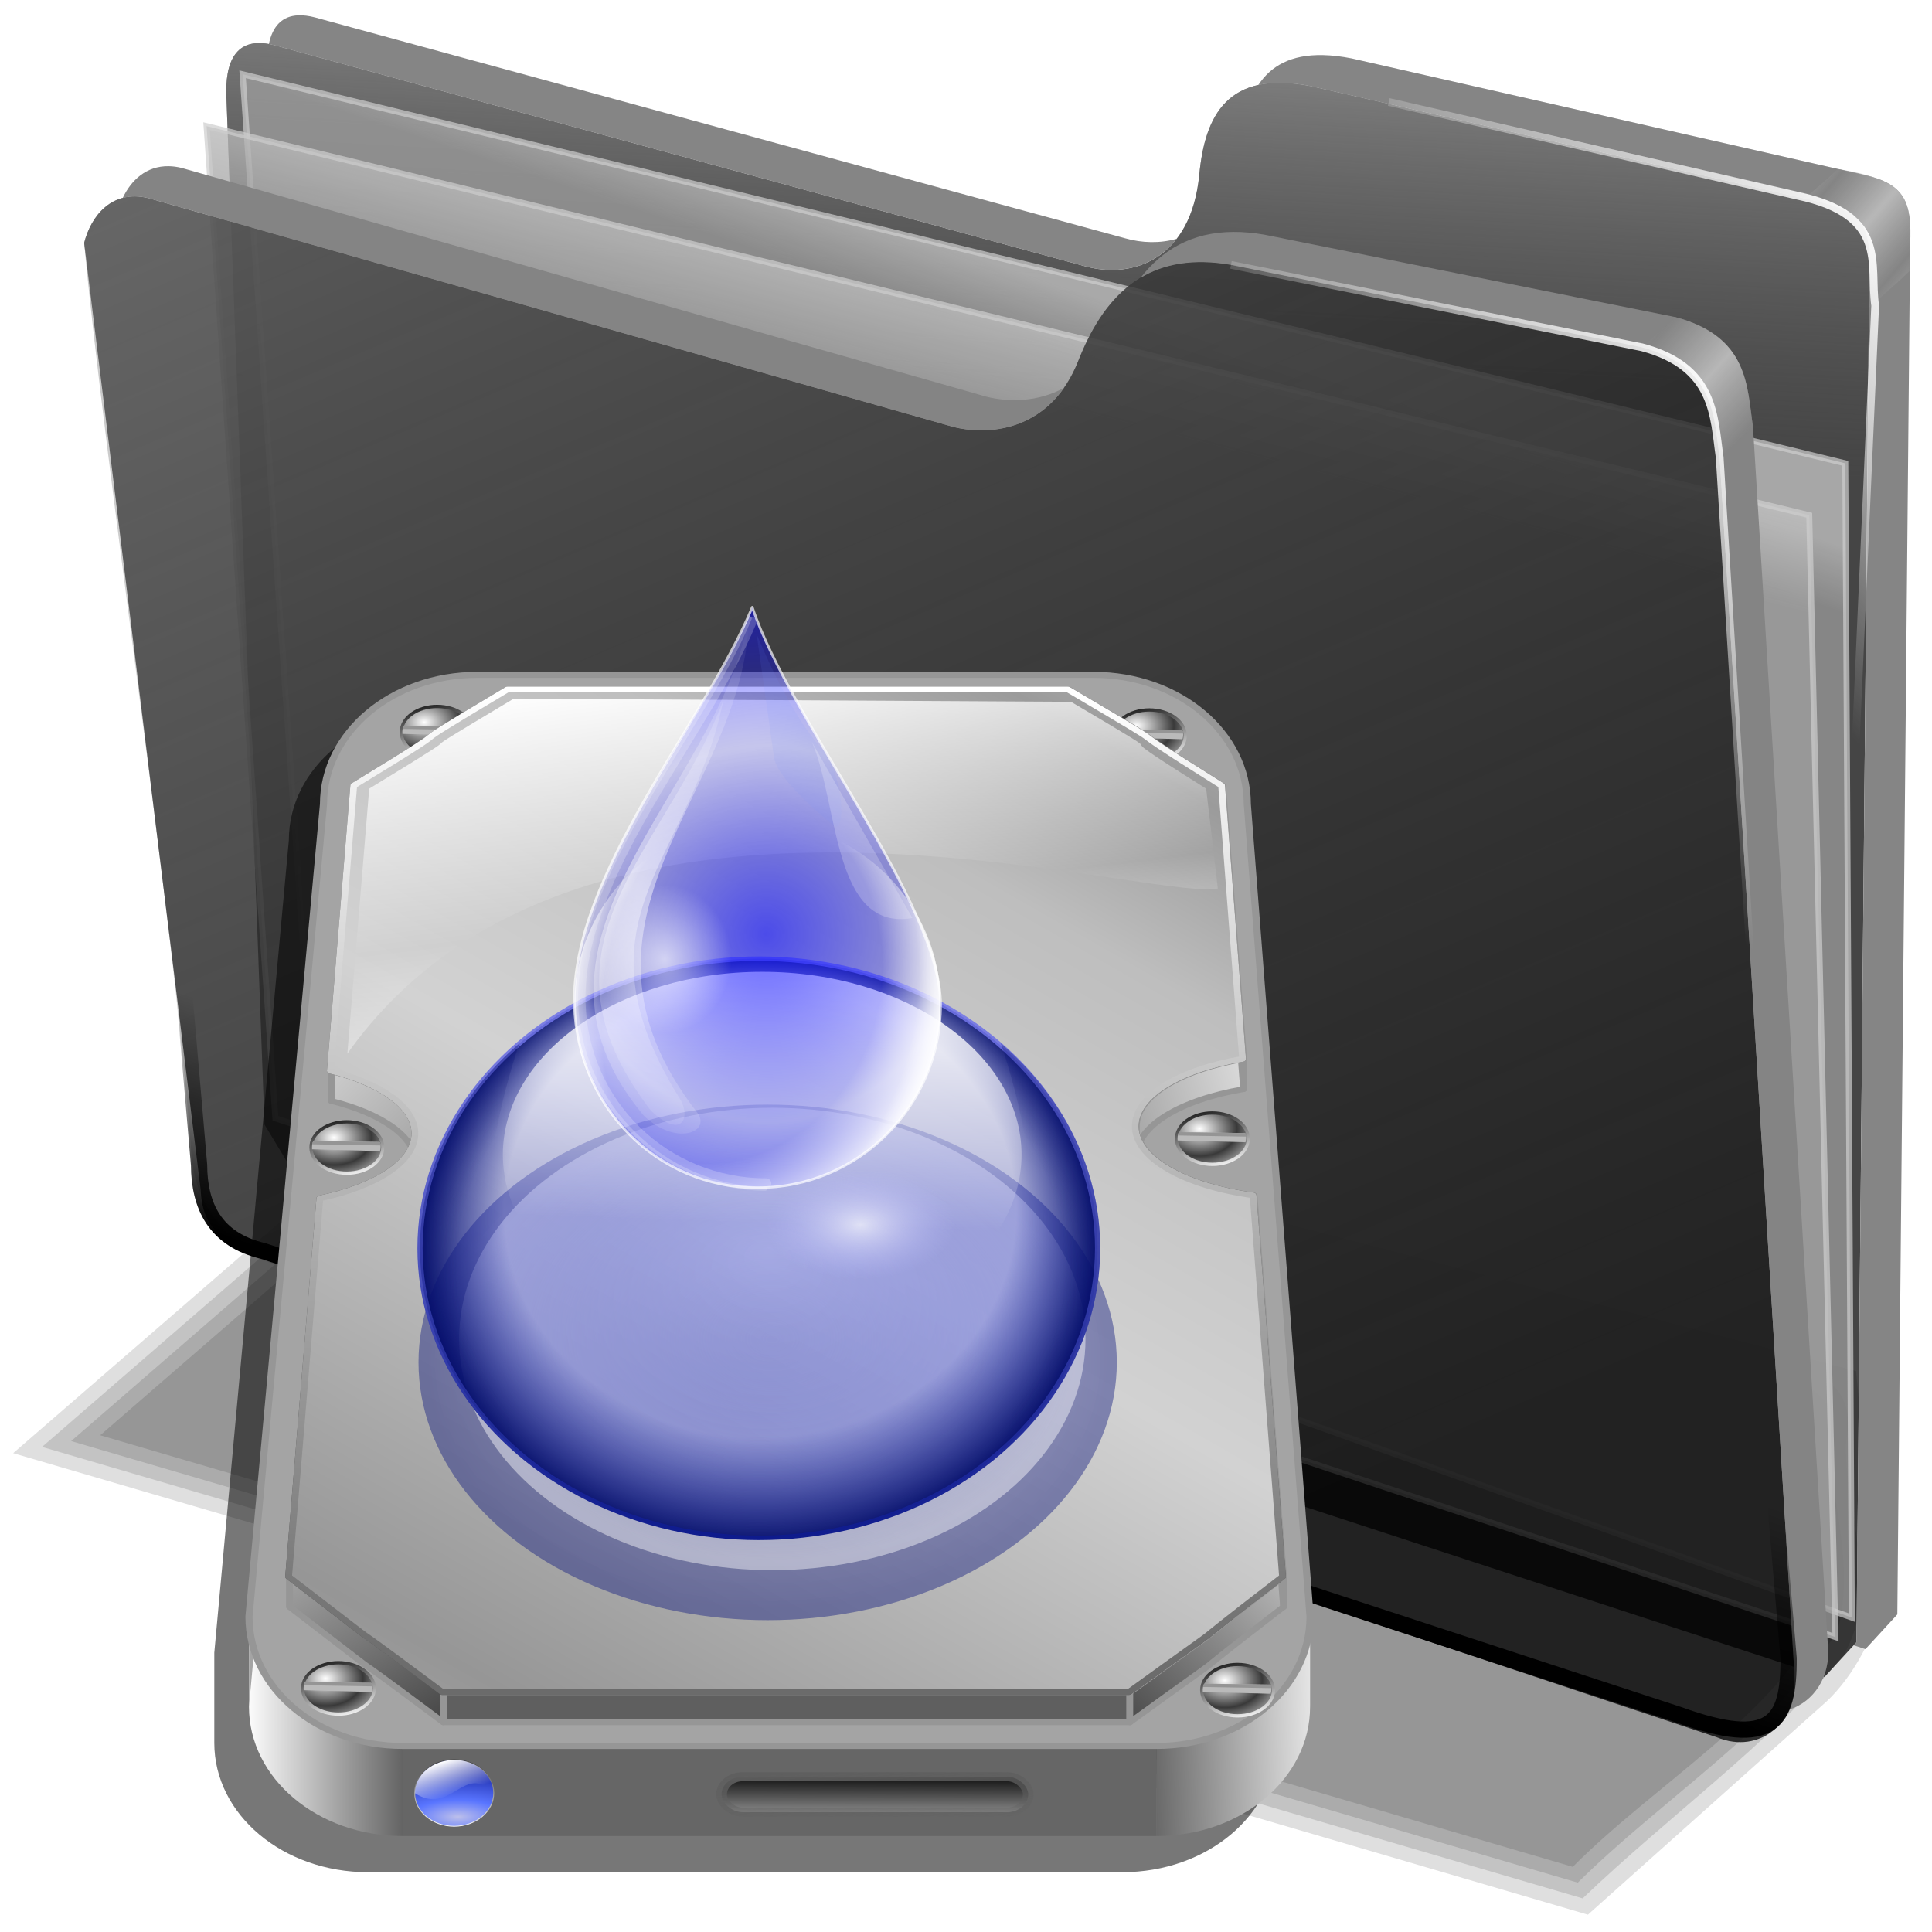 <?xml version="1.0" encoding="UTF-8" standalone="no"?>
<!-- Created with Inkscape (http://www.inkscape.org/) -->

<svg
   xmlns:dc="http://purl.org/dc/elements/1.1/"
   xmlns:cc="http://creativecommons.org/ns#"
   xmlns:rdf="http://www.w3.org/1999/02/22-rdf-syntax-ns#"
   xmlns:svg="http://www.w3.org/2000/svg"
   xmlns="http://www.w3.org/2000/svg"
   xmlns:xlink="http://www.w3.org/1999/xlink"
   xmlns:sodipodi="http://sodipodi.sourceforge.net/DTD/sodipodi-0.dtd"
   xmlns:inkscape="http://www.inkscape.org/namespaces/inkscape"
   id="svg2"
   inkscape:version="0.92.5 (2060ec1f9f, 2020-04-08)"
   width="256"
   height="256"
   viewBox="0 0 256 256"
   sodipodi:docname="backup.svg"
   version="1.1">
  <defs
     id="defs6">
    <linearGradient
       inkscape:collect="always"
       id="linearGradient858">
      <stop
         style="stop-color:#ffffff;stop-opacity:1;"
         offset="0"
         id="stop854" />
      <stop
         style="stop-color:#ffffff;stop-opacity:0;"
         offset="1"
         id="stop856" />
    </linearGradient>
    <linearGradient
       inkscape:collect="always"
       id="linearGradient855">
      <stop
         style="stop-color:#000000;stop-opacity:1"
         offset="0"
         id="stop851" />
      <stop
         style="stop-color:#000000;stop-opacity:0"
         offset="1"
         id="stop853" />
    </linearGradient>
    <linearGradient
       inkscape:collect="always"
       id="linearGradient4223">
      <stop
         id="stop4225"
         stop-color="#bebebe"
         stop-opacity="0.803" />
      <stop
         offset="1"
         id="stop4227"
         stop-color="#9f9f9f"
         stop-opacity="0.732" />
    </linearGradient>
    <linearGradient
       inkscape:collect="always"
       id="linearGradient4211">
      <stop
         id="stop4213"
         stop-color="#9f9f9f"
         stop-opacity="0.634" />
      <stop
         offset="1"
         id="stop4215"
         stop-color="#696969"
         stop-opacity="0" />
    </linearGradient>
    <linearGradient
       inkscape:collect="always"
       id="linearGradient4171">
      <stop
         id="stop4173"
         stop-color="#848484"
         stop-opacity="0.623" />
      <stop
         offset="1"
         id="stop4175"
         stop-color="#cdcdcd"
         stop-opacity="0.698" />
    </linearGradient>
    <linearGradient
       inkscape:collect="always"
       id="linearGradient4142">
      <stop
         id="stop4144"
         stop-color="#909090"
         stop-opacity="0.519" />
      <stop
         offset="1"
         id="stop4146"
         stop-color="#696969"
         stop-opacity="0" />
    </linearGradient>
    <linearGradient
       inkscape:collect="always"
       xlink:href="#linearGradient4142"
       id="linearGradient4148"
       x1="165.74"
       y1="63.25"
       x2="278.75"
       y2="324.36"
       gradientUnits="userSpaceOnUse"
       gradientTransform="matrix(0.795,0,0,0.786,-81.201,-40.687)" />
    <linearGradient
       inkscape:collect="always"
       xlink:href="#linearGradient4171"
       id="linearGradient4177"
       x1="379.78"
       y1="106.85"
       x2="387.93"
       y2="114.16"
       gradientUnits="userSpaceOnUse"
       spreadMethod="reflect"
       gradientTransform="matrix(0.795,0,0,0.786,-81.201,-40.687)" />
    <linearGradient
       inkscape:collect="always"
       xlink:href="#linearGradient4171"
       id="linearGradient4207"
       gradientUnits="userSpaceOnUse"
       spreadMethod="reflect"
       x1="381.27"
       y1="108.46"
       x2="387.93"
       y2="114.16"
       gradientTransform="matrix(0.795,0,0,0.786,-59.895,-61.43)" />
    <linearGradient
       inkscape:collect="always"
       xlink:href="#linearGradient4211"
       id="linearGradient4217"
       x1="284.7"
       y1="61.711"
       x2="281.1"
       y2="125.1"
       gradientUnits="userSpaceOnUse"
       gradientTransform="matrix(0.795,0,0,0.786,-81.201,-40.687)" />
    <linearGradient
       inkscape:collect="always"
       xlink:href="#linearGradient4223"
       id="linearGradient4229"
       x1="259.02"
       y1="93.26"
       x2="255.7"
       y2="103.09"
       gradientUnits="userSpaceOnUse"
       gradientTransform="matrix(0.795,0,0,0.786,-81.201,-40.687)" />
    <linearGradient
       inkscape:collect="always"
       xlink:href="#linearGradient4223"
       id="linearGradient4237"
       x1="262.84"
       y1="102.54"
       x2="258.99"
       y2="117.29"
       gradientUnits="userSpaceOnUse"
       gradientTransform="matrix(0.795,0,0,0.786,-81.201,-40.687)" />
    <filter
       inkscape:collect="always"
       style="color-interpolation-filters:sRGB"
       id="filter890"
       x="-0.009"
       width="1.019"
       y="-0.017"
       height="1.033">
      <feGaussianBlur
         inkscape:collect="always"
         stdDeviation="0.912"
         id="feGaussianBlur892" />
    </filter>
    <linearGradient
       inkscape:collect="always"
       xlink:href="#linearGradient855"
       id="linearGradient857"
       x1="111.982"
       y1="193.78"
       x2="120.799"
       y2="166.74"
       gradientUnits="userSpaceOnUse"
       gradientTransform="matrix(1.031,0,0,1.02,2.134,-5.431)" />
    <linearGradient
       inkscape:collect="always"
       xlink:href="#linearGradient858"
       id="linearGradient860"
       x1="221.879"
       y1="54.649"
       x2="185.756"
       y2="86.098"
       gradientUnits="userSpaceOnUse"
       gradientTransform="matrix(1.031,0,0,1.02,2.134,-5.431)" />
    <linearGradient
       inkscape:collect="always"
       xlink:href="#linearGradient858"
       id="linearGradient864"
       gradientUnits="userSpaceOnUse"
       x1="221.879"
       y1="54.649"
       x2="185.756"
       y2="86.098"
       gradientTransform="matrix(1.031,0,0,1.02,22.742,-25.519)" />
    <linearGradient
       id="linearGradient1096"
       inkscape:collect="always">
      <stop
         style="stop-color:#ffffff;stop-opacity:0.371"
         stop-opacity="0.477"
         stop-color="#ffffff"
         id="stop1092" />
      <stop
         stop-opacity="0"
         stop-color="#ffffff"
         id="stop1094"
         offset="1" />
    </linearGradient>
    <linearGradient
       id="linearGradient1088"
       inkscape:collect="always">
      <stop
         id="stop1084"
         offset="0"
         style="stop-color:#0000ff;stop-opacity:0.618" />
      <stop
         id="stop1086"
         offset="1"
         style="stop-color:#0000ff;stop-opacity:0.151" />
    </linearGradient>
    <linearGradient
       id="linearGradient3975">
      <stop
         stop-opacity="1"
         stop-color="#969696"
         id="stop3977" />
      <stop
         stop-opacity="1"
         stop-color="#d2d2d2"
         offset="0.497"
         id="stop3979" />
      <stop
         stop-opacity="1"
         stop-color="#bebebe"
         id="stop3981"
         offset="0.839" />
      <stop
         stop-opacity="1"
         stop-color="#9b9b9b"
         id="stop3983"
         offset="1" />
    </linearGradient>
    <linearGradient
       id="linearGradient6264"
       inkscape:collect="always">
      <stop
         stop-opacity="1"
         stop-color="#959595"
         id="stop6266" />
      <stop
         stop-opacity="1"
         stop-color="#000000"
         id="stop6268"
         offset="1" />
    </linearGradient>
    <linearGradient
       id="linearGradient6256"
       inkscape:collect="always">
      <stop
         stop-opacity="1"
         stop-color="#5f5f5f"
         id="stop6258" />
      <stop
         stop-opacity="0"
         stop-color="#5f5f5f"
         id="stop6260"
         offset="1" />
    </linearGradient>
    <linearGradient
       id="linearGradient3604">
      <stop
         stop-opacity="1"
         stop-color="#ffffff"
         id="stop3606" />
      <stop
         stop-opacity="1"
         stop-color="#393939"
         id="stop3608"
         offset="1" />
    </linearGradient>
    <linearGradient
       id="linearGradient3596">
      <stop
         stop-opacity="1"
         stop-color="#ffffff"
         id="stop3598" />
      <stop
         stop-opacity="1"
         stop-color="#171717"
         id="stop3600"
         offset="1" />
    </linearGradient>
    <linearGradient
       id="linearGradient3348">
      <stop
         stop-opacity="1"
         stop-color="#a4a4a4"
         id="stop3350" />
      <stop
         stop-opacity="1"
         stop-color="#d7d7d7"
         offset="1"
         id="stop3352" />
    </linearGradient>
    <linearGradient
       id="linearGradient6350">
      <stop
         stop-opacity="1"
         stop-color="#e5e5e5"
         id="stop6352" />
      <stop
         stop-opacity="1"
         stop-color="#656565"
         offset="1"
         id="stop6358" />
    </linearGradient>
    <linearGradient
       id="linearGradient2795">
      <stop
         stop-opacity="1"
         stop-color="#464646"
         id="stop2797" />
      <stop
         stop-opacity="1"
         stop-color="#b6b6b6"
         id="stop2799"
         offset="1" />
    </linearGradient>
    <linearGradient
       id="linearGradient3578-3">
      <stop
         stop-opacity="1"
         stop-color="#000000"
         id="stop3580-1" />
      <stop
         stop-opacity="1"
         stop-color="#fffcfc"
         id="stop3582-3"
         offset="1" />
    </linearGradient>
    <linearGradient
       id="linearGradient4311">
      <stop
         stop-opacity="1"
         stop-color="#bcbfeb"
         id="stop4313" />
      <stop
         stop-opacity="1"
         stop-color="#5975ff"
         id="stop4315"
         offset="0.293" />
      <stop
         stop-opacity="1"
         stop-color="#000984"
         offset="1"
         id="stop4317" />
    </linearGradient>
    <linearGradient
       id="linearGradient4319">
      <stop
         stop-opacity="1"
         stop-color="#ffffff"
         id="stop4321" />
      <stop
         stop-opacity="1"
         stop-color="#363636"
         offset="1"
         id="stop4323" />
    </linearGradient>
    <linearGradient
       id="linearGradient3819">
      <stop
         stop-opacity="1"
         stop-color="#6b6b6b"
         id="stop3821" />
      <stop
         stop-opacity="1"
         stop-color="#ffffff"
         offset="1"
         id="stop3823" />
    </linearGradient>
    <linearGradient
       y2="223.17"
       x2="175.44"
       y1="222.52"
       x1="198.58"
       gradientUnits="userSpaceOnUse"
       id="linearGradient6333"
       xlink:href="#linearGradient6350"
       inkscape:collect="always" />
    <linearGradient
       y2="217.3"
       x2="77.52"
       y1="217.3"
       x1="48.951"
       gradientUnits="userSpaceOnUse"
       id="linearGradient6335"
       xlink:href="#linearGradient4319"
       inkscape:collect="always" />
    <radialGradient
       r="12.04"
       fy="109.19"
       fx="15.11"
       cy="109.19"
       cx="15.11"
       spreadMethod="reflect"
       gradientTransform="matrix(1,0,0,0.692,0,34.984)"
       gradientUnits="userSpaceOnUse"
       id="radialGradient6337"
       xlink:href="#linearGradient3604"
       inkscape:collect="always" />
    <linearGradient
       y2="105.23"
       x2="11.764"
       y1="124.54"
       x1="16.258"
       gradientUnits="userSpaceOnUse"
       id="linearGradient6339"
       xlink:href="#linearGradient3596"
       inkscape:collect="always" />
    <linearGradient
       y2="101.51"
       x2="0.306"
       y1="101.51"
       x1="-12.972"
       spreadMethod="reflect"
       gradientUnits="userSpaceOnUse"
       id="linearGradient6345"
       xlink:href="#linearGradient3348"
       inkscape:collect="always" />
    <linearGradient
       y2="73.8"
       x2="-86.57"
       y1="90.05"
       x1="-68.806"
       spreadMethod="reflect"
       gradientUnits="userSpaceOnUse"
       id="linearGradient6349"
       xlink:href="#linearGradient3348"
       inkscape:collect="always" />
    <linearGradient
       y2="151.72"
       x2="-85.74"
       y1="183.59"
       x1="-63.39"
       spreadMethod="reflect"
       gradientUnits="userSpaceOnUse"
       id="linearGradient6355"
       xlink:href="#linearGradient2795"
       inkscape:collect="always" />
    <linearGradient
       y2="167.76"
       x2="52.598"
       y1="189.63"
       x1="27.621"
       spreadMethod="reflect"
       gradientUnits="userSpaceOnUse"
       id="linearGradient6357"
       xlink:href="#linearGradient2795"
       inkscape:collect="always" />
    <linearGradient
       y2="82.55"
       x2="43.558"
       y1="86.72"
       x1="26.611"
       spreadMethod="reflect"
       gradientUnits="userSpaceOnUse"
       id="linearGradient6363"
       xlink:href="#linearGradient3348"
       inkscape:collect="always" />
    <linearGradient
       y2="51.841"
       x2="166.38"
       y1="198.8"
       x1="66.751"
       spreadMethod="reflect"
       gradientUnits="userSpaceOnUse"
       id="linearGradient6373"
       xlink:href="#linearGradient3975"
       inkscape:collect="always" />
    <radialGradient
       r="105.01"
       fy="194.55"
       fx="131.21"
       cy="194.55"
       cx="131.21"
       gradientTransform="matrix(4.057,-0.012,0.005,1.713,-397.619,-130.883)"
       gradientUnits="userSpaceOnUse"
       id="radialGradient6393"
       xlink:href="#linearGradient4311"
       inkscape:collect="always" />
    <linearGradient
       y2="13.44"
       x2="148.71"
       y1="237.78"
       x1="142.64"
       gradientUnits="userSpaceOnUse"
       id="linearGradient6395"
       xlink:href="#linearGradient4319"
       inkscape:collect="always" />
    <linearGradient
       y2="123.03"
       x2="145.68"
       y1="22.952"
       x1="105.93"
       gradientTransform="translate(-300.128,99.876)"
       gradientUnits="userSpaceOnUse"
       id="linearGradient6397"
       xlink:href="#linearGradient858"
       inkscape:collect="always" />
    <linearGradient
       y2="224.94"
       x2="147.58"
       y1="232.33"
       x1="147.55"
       gradientUnits="userSpaceOnUse"
       id="linearGradient6399"
       xlink:href="#linearGradient6264"
       inkscape:collect="always" />
    <linearGradient
       y2="234.52"
       x2="135.22"
       y1="224.94"
       x1="134.9"
       gradientUnits="userSpaceOnUse"
       id="linearGradient6401"
       xlink:href="#linearGradient6256"
       inkscape:collect="always" />
    <linearGradient
       y2="79.68"
       x2="129.09"
       y1="39.752"
       x1="123.35"
       spreadMethod="reflect"
       gradientUnits="userSpaceOnUse"
       id="linearGradient4583"
       xlink:href="#linearGradient858"
       inkscape:collect="always" />
    <linearGradient
       gradientUnits="userSpaceOnUse"
       y2="45.39"
       x2="110.52"
       y1="209.34"
       x1="109.86"
       id="linearGradient4591"
       xlink:href="#linearGradient3819"
       inkscape:collect="always" />
    <radialGradient
       r="12.04"
       fy="109.19"
       fx="15.11"
       cy="109.19"
       cx="15.11"
       spreadMethod="reflect"
       gradientTransform="matrix(1,0,0,0.692,0,34.984)"
       gradientUnits="userSpaceOnUse"
       id="radialGradient4309"
       xlink:href="#linearGradient3604"
       inkscape:collect="always" />
    <radialGradient
       r="12.04"
       fy="109.19"
       fx="15.11"
       cy="109.19"
       cx="15.11"
       spreadMethod="reflect"
       gradientTransform="matrix(1,0,0,0.692,0,34.984)"
       gradientUnits="userSpaceOnUse"
       id="radialGradient4314"
       xlink:href="#linearGradient3604"
       inkscape:collect="always" />
    <radialGradient
       r="12.04"
       fy="109.19"
       fx="15.11"
       cy="109.19"
       cx="15.11"
       spreadMethod="reflect"
       gradientTransform="matrix(1,0,0,0.692,0,34.984)"
       gradientUnits="userSpaceOnUse"
       id="radialGradient4336"
       xlink:href="#linearGradient3604"
       inkscape:collect="always" />
    <radialGradient
       r="12.04"
       fy="109.19"
       fx="15.11"
       cy="109.19"
       cx="15.11"
       spreadMethod="reflect"
       gradientTransform="matrix(1,0,0,0.692,0,34.984)"
       gradientUnits="userSpaceOnUse"
       id="radialGradient4340"
       xlink:href="#linearGradient3604"
       inkscape:collect="always" />
    <radialGradient
       r="12.04"
       fy="109.19"
       fx="15.11"
       cy="109.19"
       cx="15.11"
       spreadMethod="reflect"
       gradientTransform="matrix(1,0,0,0.692,0,34.984)"
       gradientUnits="userSpaceOnUse"
       id="radialGradient4344"
       xlink:href="#linearGradient3604"
       inkscape:collect="always" />
    <filter
       height="1.046"
       y="-0.023"
       width="1.05"
       x="-0.025"
       id="filter4649"
       style="color-interpolation-filters:sRGB"
       inkscape:collect="always">
      <feGaussianBlur
         id="feGaussianBlur4651"
         stdDeviation="2.182"
         inkscape:collect="always" />
    </filter>
    <linearGradient
       id="linearGradient2821"
       inkscape:collect="always">
      <stop
         id="stop2823"
         offset="0"
         style="stop-color:#1f1f47;stop-opacity:1" />
      <stop
         id="stop2825"
         offset="1"
         style="stop-color:#162a97;stop-opacity:0" />
    </linearGradient>
    <linearGradient
       inkscape:collect="always"
       id="linearGradient2890">
      <stop
         style="stop-color:#aaf;stop-opacity:1"
         offset="0"
         id="stop2892" />
      <stop
         style="stop-color:#111192;stop-opacity:1"
         offset="1"
         id="stop2894" />
    </linearGradient>
    <linearGradient
       y2="21.74"
       x2="131.908"
       y1="217.405"
       x1="33.221"
       gradientUnits="userSpaceOnUse"
       id="linearGradient3922"
       xlink:href="#linearGradient2890"
       inkscape:collect="always" />
    <linearGradient
       y2="26.137"
       x2="88.183"
       y1="51.786"
       x1="88.183"
       gradientUnits="userSpaceOnUse"
       id="linearGradient3919"
       xlink:href="#linearGradient3888"
       inkscape:collect="always" />
    <linearGradient
       gradientTransform="translate(95.267,-0.489)"
       y2="21.74"
       x2="131.908"
       y1="217.405"
       x1="33.221"
       gradientUnits="userSpaceOnUse"
       id="linearGradient3912"
       xlink:href="#linearGradient2890"
       inkscape:collect="always" />
    <linearGradient
       gradientTransform="translate(95.267,-0.489)"
       y2="26.137"
       x2="88.183"
       y1="51.786"
       x1="88.183"
       gradientUnits="userSpaceOnUse"
       id="linearGradient3909"
       xlink:href="#linearGradient3888"
       inkscape:collect="always" />
    <linearGradient
       inkscape:collect="always"
       id="linearGradient3888">
      <stop
         style="stop-color:#aaf;stop-opacity:0"
         offset="0"
         id="stop3890" />
      <stop
         style="stop-color:white;stop-opacity:1"
         offset="1"
         id="stop3892" />
    </linearGradient>
    <linearGradient
       inkscape:collect="always"
       xlink:href="#linearGradient3888"
       id="linearGradient2087"
       gradientUnits="userSpaceOnUse"
       gradientTransform="translate(334.811,36.785)"
       x1="88.183"
       y1="51.786"
       x2="88.183"
       y2="26.137" />
    <linearGradient
       inkscape:collect="always"
       xlink:href="#linearGradient2890"
       id="linearGradient2090"
       gradientUnits="userSpaceOnUse"
       gradientTransform="translate(334.811,36.785)"
       x1="33.221"
       y1="217.405"
       x2="131.908"
       y2="21.74" />
    <linearGradient
       inkscape:collect="always"
       xlink:href="#linearGradient3888"
       id="linearGradient2093"
       gradientUnits="userSpaceOnUse"
       x1="88.183"
       y1="51.786"
       x2="88.183"
       y2="26.137"
       gradientTransform="translate(239.544,37.274)" />
    <linearGradient
       inkscape:collect="always"
       xlink:href="#linearGradient2890"
       id="linearGradient2096"
       gradientUnits="userSpaceOnUse"
       x1="33.221"
       y1="217.405"
       x2="131.908"
       y2="21.74"
       gradientTransform="translate(239.544,37.274)" />
    <linearGradient
       inkscape:collect="always"
       xlink:href="#linearGradient3888"
       id="linearGradient1927"
       gradientUnits="userSpaceOnUse"
       gradientTransform="matrix(0.49,0,0,1.081,-234.063,-3.617)"
       x1="88.183"
       y1="51.786"
       x2="88.183"
       y2="26.137" />
    <linearGradient
       inkscape:collect="always"
       xlink:href="#linearGradient2890"
       id="linearGradient1930"
       gradientUnits="userSpaceOnUse"
       gradientTransform="matrix(0.49,0,0,1.081,-234.063,-3.617)"
       x1="33.221"
       y1="217.405"
       x2="131.908"
       y2="21.74" />
    <linearGradient
       inkscape:collect="always"
       xlink:href="#linearGradient2821"
       id="linearGradient2827"
       gradientUnits="userSpaceOnUse"
       gradientTransform="matrix(0.49,0,0,1.081,-234.063,-3.617)"
       x1="88.183"
       y1="220.855"
       x2="88.183"
       y2="197.014" />
    <filter
       height="1.081"
       y="-0.04"
       width="1.065"
       x="-0.033"
       id="filter1012"
       style="color-interpolation-filters:sRGB"
       inkscape:collect="always">
      <feGaussianBlur
         id="feGaussianBlur1014"
         stdDeviation="2.353"
         inkscape:collect="always" />
    </filter>
    <clipPath
       id="clipPath1016"
       clipPathUnits="userSpaceOnUse">
      <path
         style="opacity:1;fill:#2633e2;fill-opacity:1;stroke:none;stroke-width:0.149;stroke-linecap:round;stroke-linejoin:round;stroke-miterlimit:4;stroke-dasharray:none;stroke-dashoffset:0;stroke-opacity:1;filter:url(#filter1012)"
         d="m 147.237,144.469 c 6.775,-7.065 -1.171,-22.667 8.152,-19.899 23.165,6.877 39.102,21.241 39.102,37.847 -1.7e-4,23.289 -31.348,42.169 -70.017,42.169 -38.669,-1e-5 -70.017,-18.88 -70.017,-42.169 1.48e-4,-19.505 21.987,-35.916 51.847,-40.735 l -1.68,-15.408 c -39.353,6.301 -68.897,32.869 -68.897,64.689 -2.65e-4,36.51 38.894,66.106 86.873,66.107 47.979,1.6e-4 86.874,-29.597 86.873,-66.107 -1e-5,-28.01 -22.893,-51.951 -55.218,-61.58 -9.809,-2.922 -0.893,-6.797 -1.113,-12.348 l -29.553,15.952 z"
         id="path1018"
         inkscape:connector-curvature="0"
         sodipodi:nodetypes="cccscccccccccc" />
    </clipPath>
    <linearGradient
       id="linearGradient3297">
      <stop
         id="stop3299"
         offset="0"
         style="stop-color:#cfd2ec;stop-opacity:0" />
      <stop
         id="stop3301"
         offset="1"
         style="stop-color:#ffffff;stop-opacity:0.443;" />
    </linearGradient>
    <linearGradient
       inkscape:collect="always"
       id="linearGradient3287">
      <stop
         style="stop-color:#fcfcff;stop-opacity:0.694"
         offset="0"
         id="stop3289" />
      <stop
         style="stop-color:#bbbbff;stop-opacity:0"
         offset="1"
         id="stop3291" />
    </linearGradient>
    <linearGradient
       id="linearGradient3263">
      <stop
         style="stop-color:#9ba2ef;stop-opacity:0.361;"
         offset="0"
         id="stop3265" />
      <stop
         style="stop-color:#151d81;stop-opacity:0.443;"
         offset="1"
         id="stop3267" />
    </linearGradient>
    <linearGradient
       id="linearGradient3244">
      <stop
         style="stop-color:#959bdf;stop-opacity:0;"
         offset="0"
         id="stop3247" />
      <stop
         id="stop3253"
         offset="0.5"
         style="stop-color:#8e93cf;stop-opacity:0;" />
      <stop
         style="stop-color:#131b75;stop-opacity:0;"
         offset="0.75"
         id="stop3255" />
      <stop
         style="stop-color:#000976;stop-opacity:0.732;"
         offset="1"
         id="stop3249" />
    </linearGradient>
    <linearGradient
       id="linearGradient3233">
      <stop
         style="stop-color:#ffffff;stop-opacity:0;"
         offset="0"
         id="stop3235" />
      <stop
         style="stop-color:#ffffff;stop-opacity:1"
         offset="1"
         id="stop3237" />
    </linearGradient>
    <linearGradient
       inkscape:collect="always"
       id="linearGradient3214">
      <stop
         style="stop-color:#ffffff;stop-opacity:0"
         offset="0"
         id="stop3217" />
      <stop
         style="stop-color:#000000;stop-opacity:1"
         offset="1"
         id="stop3219" />
    </linearGradient>
    <linearGradient
       id="linearGradient3182">
      <stop
         style="stop-color:#0e1c99;stop-opacity:0;"
         offset="0"
         id="stop3184" />
      <stop
         id="stop3190"
         offset="0.5"
         style="stop-color:#13219e;stop-opacity:0;" />
      <stop
         style="stop-color:#000d87;stop-opacity:0;"
         offset="0.75"
         id="stop3192" />
      <stop
         style="stop-color:#000a65;stop-opacity:1;"
         offset="1"
         id="stop3186" />
    </linearGradient>
    <linearGradient
       inkscape:collect="always"
       id="linearGradient3174">
      <stop
         style="stop-color:#0a1789;stop-opacity:1"
         offset="0"
         id="stop3176" />
      <stop
         style="stop-color:#7f81f5;stop-opacity:0.859"
         offset="1"
         id="stop3178" />
    </linearGradient>
    <linearGradient
       id="linearGradient3240">
      <stop
         id="stop3242"
         offset="0"
         style="stop-color:#6565de;stop-opacity:1;" />
      <stop
         style="stop-color:#1a1ad5;stop-opacity:0.144;"
         offset="0.5"
         id="stop3244" />
      <stop
         id="stop3246"
         offset="0.75"
         style="stop-color:#6565de;stop-opacity:0;" />
      <stop
         id="stop3248"
         offset="1"
         style="stop-color:#6565de;stop-opacity:0;" />
    </linearGradient>
    <linearGradient
       id="linearGradient3200">
      <stop
         id="stop3202"
         offset="0"
         style="stop-color:#6565de;stop-opacity:0;" />
      <stop
         style="stop-color:#3f3fd9;stop-opacity:0;"
         offset="0.25"
         id="stop3212" />
      <stop
         id="stop3214"
         offset="0.375"
         style="stop-color:#2c2cd7;stop-opacity:0;" />
      <stop
         style="stop-color:#25257b;stop-opacity:0.235;"
         offset="0.688"
         id="stop3216" />
      <stop
         style="stop-color:#070777;stop-opacity:1;"
         offset="1"
         id="stop3204" />
    </linearGradient>
    <linearGradient
       id="linearGradient3164">
      <stop
         style="stop-color:#1c1c8c;stop-opacity:1;"
         offset="0"
         id="stop3166" />
      <stop
         id="stop3172"
         offset="0.5"
         style="stop-color:#1a1ad5;stop-opacity:0.144;" />
      <stop
         style="stop-color:#6565de;stop-opacity:0;"
         offset="0.75"
         id="stop3174" />
      <stop
         style="stop-color:#6565de;stop-opacity:0;"
         offset="1"
         id="stop3168" />
    </linearGradient>
    <radialGradient
       inkscape:collect="always"
       xlink:href="#linearGradient3182"
       id="radialGradient3188"
       cx="349.311"
       cy="97.718"
       fx="349.311"
       fy="65.715"
       r="65.314"
       gradientUnits="userSpaceOnUse"
       gradientTransform="matrix(0.999,0.04,-0.041,1.032,4.306,-17.071)" />
    <linearGradient
       inkscape:collect="always"
       xlink:href="#linearGradient3214"
       id="linearGradient3221"
       x1="-52.826"
       y1="127.307"
       x2="-41.219"
       y2="127.307"
       gradientUnits="userSpaceOnUse"
       spreadMethod="reflect" />
    <linearGradient
       inkscape:collect="always"
       xlink:href="#linearGradient3214"
       id="linearGradient3225"
       gradientUnits="userSpaceOnUse"
       spreadMethod="reflect"
       x1="-52.826"
       y1="127.307"
       x2="-43.341"
       y2="127.307"
       gradientTransform="translate(2.502,-252.111)" />
    <linearGradient
       inkscape:collect="always"
       xlink:href="#linearGradient3174"
       id="linearGradient3229"
       gradientUnits="userSpaceOnUse"
       x1="349.311"
       y1="167.253"
       x2="349.311"
       y2="29.427" />
    <linearGradient
       inkscape:collect="always"
       xlink:href="#linearGradient3233"
       id="linearGradient3239"
       x1="122.5"
       y1="105"
       x2="125.5"
       y2="24.5"
       gradientUnits="userSpaceOnUse" />
    <radialGradient
       inkscape:collect="always"
       xlink:href="#linearGradient3244"
       id="radialGradient3251"
       cx="348.097"
       cy="98.515"
       fx="348.097"
       fy="98.515"
       r="9.495"
       gradientTransform="matrix(0.028,-8.095,7.957,0.037,-445.398,2915.777)"
       gradientUnits="userSpaceOnUse" />
    <radialGradient
       inkscape:collect="always"
       xlink:href="#linearGradient3244"
       id="radialGradient3259"
       gradientUnits="userSpaceOnUse"
       gradientTransform="matrix(-0.046,-11.573,-13.309,0.053,1458.558,4139.898)"
       cx="348.097"
       cy="98.515"
       fx="348.097"
       fy="98.515"
       r="9.495" />
    <radialGradient
       inkscape:collect="always"
       xlink:href="#linearGradient3263"
       id="radialGradient3269"
       cx="131.25"
       cy="147.5"
       fx="131.25"
       fy="96.495"
       r="111.75"
       gradientTransform="matrix(0.974,5.6614784e-8,-2.2173283e-8,0.706,3.389,43.393)"
       gradientUnits="userSpaceOnUse"
       spreadMethod="pad" />
    <filter
       inkscape:collect="always"
       id="filter3281">
      <feGaussianBlur
         inkscape:collect="always"
         stdDeviation="2.914"
         id="feGaussianBlur3283" />
    </filter>
    <radialGradient
       inkscape:collect="always"
       xlink:href="#linearGradient3287"
       id="radialGradient3293"
       cx="167.5"
       cy="110"
       fx="167.5"
       fy="110"
       r="19.5"
       gradientTransform="matrix(1,0,0,0.897,0,11.282)"
       gradientUnits="userSpaceOnUse" />
    <radialGradient
       inkscape:collect="always"
       xlink:href="#linearGradient3297"
       id="radialGradient3303"
       gradientUnits="userSpaceOnUse"
       gradientTransform="matrix(0.974,5.6614784e-8,-2.2173283e-8,0.706,3.389,43.393)"
       spreadMethod="pad"
       cx="131.25"
       cy="147.5"
       fx="131.25"
       fy="147.5"
       r="111.75" />
    <linearGradient
       inkscape:collect="always"
       id="linearGradient838">
      <stop
         id="stop834"
         stop-color="#ffffff"
         stop-opacity="0.646" />
      <stop
         offset="1"
         id="stop836"
         stop-color="#ffffff"
         stop-opacity="0" />
    </linearGradient>
    <linearGradient
       inkscape:collect="always"
       id="linearGradient852">
      <stop
         id="stop848"
         stop-color="#ffffff"
         stop-opacity="0.477" />
      <stop
         offset="1"
         id="stop850"
         stop-color="#ffffff"
         stop-opacity="0" />
    </linearGradient>
    <linearGradient
       id="linearGradient844"
       inkscape:collect="always">
      <stop
         id="stop838"
         stop-color="#ffffff"
         stop-opacity="0" />
      <stop
         offset="0.861"
         id="stop840"
         stop-color="#ffffff"
         stop-opacity="0" />
      <stop
         id="stop842"
         offset="1"
         stop-color="#ffffff"
         stop-opacity="0.621" />
    </linearGradient>
    <linearGradient
       inkscape:collect="always"
       id="linearGradient823">
      <stop
         id="stop819"
         stop-color="#ffffff"
         stop-opacity="0" />
      <stop
         id="stop827"
         offset="0.711"
         stop-color="#ffffff"
         stop-opacity="0" />
      <stop
         offset="1"
         id="stop821"
         stop-color="#ffffff"
         stop-opacity="1" />
    </linearGradient>
    <radialGradient
       inkscape:collect="always"
       xlink:href="#linearGradient823"
       id="radialGradient825"
       cx="64.57"
       cy="71.869"
       fx="64.57"
       fy="71.869"
       r="35.945"
       gradientUnits="userSpaceOnUse"
       gradientTransform="matrix(1.304,0.175,-0.196,1.455,-25.326,-39.268)" />
    <radialGradient
       inkscape:collect="always"
       xlink:href="#linearGradient844"
       id="radialGradient836"
       gradientUnits="userSpaceOnUse"
       gradientTransform="matrix(0.981,0.159,-0.225,1.389,-0.276,-33.201)"
       cx="72.845"
       cy="74.19"
       fx="72.845"
       fy="74.19"
       r="35.945" />
    <linearGradient
       inkscape:collect="always"
       xlink:href="#linearGradient1096"
       id="linearGradient854"
       x1="53.33"
       y1="56.54"
       x2="69.34"
       y2="1.852"
       gradientUnits="userSpaceOnUse"
       spreadMethod="reflect"
       gradientTransform="translate(-19.761,4.77)" />
    <radialGradient
       inkscape:collect="always"
       xlink:href="#linearGradient838"
       id="radialGradient840"
       cx="66.61"
       cy="74.68"
       fx="66.61"
       fy="74.68"
       r="16.865"
       gradientTransform="matrix(0.778,0,0,0.864,-16.033,9.502)"
       gradientUnits="userSpaceOnUse" />
    <filter
       inkscape:collect="always"
       id="filter847"
       x="-0.016"
       width="1.031"
       y="-0.001"
       height="1.02"
       color-interpolation-filters="sRGB">
      <feGaussianBlur
         inkscape:collect="always"
         stdDeviation="0.465"
         id="feGaussianBlur849" />
    </filter>
    <filter
       inkscape:collect="always"
       id="filter851"
       x="-0.024"
       width="1.048"
       y="-0.008"
       height="1.016"
       color-interpolation-filters="sRGB">
      <feGaussianBlur
         inkscape:collect="always"
         stdDeviation="0.373"
         id="feGaussianBlur853" />
    </filter>
    <filter
       inkscape:collect="always"
       id="filter899"
       x="-0.115"
       width="1.231"
       y="-0.066"
       height="1.132"
       color-interpolation-filters="sRGB">
      <feGaussianBlur
         inkscape:collect="always"
         stdDeviation="0.638"
         id="feGaussianBlur901" />
    </filter>
    <filter
       inkscape:collect="always"
       id="filter907"
       x="-0.053"
       width="1.106"
       y="-0.016"
       height="1.031"
       color-interpolation-filters="sRGB">
      <feGaussianBlur
         inkscape:collect="always"
         stdDeviation="0.54"
         id="feGaussianBlur909" />
    </filter>
    <filter
       inkscape:collect="always"
       id="filter911"
       x="-0.026"
       width="1.052"
       y="-0.008"
       height="1.016"
       color-interpolation-filters="sRGB">
      <feGaussianBlur
         inkscape:collect="always"
         stdDeviation="0.329"
         id="feGaussianBlur913" />
    </filter>
    <linearGradient
       spreadMethod="reflect"
       y2="1.852"
       x2="69.34"
       y1="56.54"
       x1="53.33"
       gradientTransform="translate(-19.761,4.77)"
       gradientUnits="userSpaceOnUse"
       id="linearGradient1206"
       xlink:href="#linearGradient852"
       inkscape:collect="always" />
    <radialGradient
       spreadMethod="reflect"
       gradientUnits="userSpaceOnUse"
       gradientTransform="matrix(1,-0.031,0.031,0.996,-2.96,11.398)"
       r="37.066"
       fy="59.67"
       fx="56.821"
       cy="59.67"
       cx="56.821"
       id="radialGradient1090"
       xlink:href="#linearGradient1088"
       inkscape:collect="always" />
    <linearGradient
       inkscape:collect="always"
       xlink:href="#linearGradient3596"
       id="linearGradient1727"
       gradientUnits="userSpaceOnUse"
       x1="16.258"
       y1="124.54"
       x2="11.764"
       y2="105.23" />
    <linearGradient
       inkscape:collect="always"
       xlink:href="#linearGradient3596"
       id="linearGradient1729"
       gradientUnits="userSpaceOnUse"
       x1="16.258"
       y1="124.54"
       x2="11.764"
       y2="105.23" />
    <linearGradient
       inkscape:collect="always"
       xlink:href="#linearGradient3348"
       id="linearGradient1731"
       gradientUnits="userSpaceOnUse"
       x1="-12.972"
       y1="101.51"
       x2="0.306"
       y2="101.51"
       spreadMethod="reflect" />
    <linearGradient
       inkscape:collect="always"
       xlink:href="#linearGradient3348"
       id="linearGradient1733"
       gradientUnits="userSpaceOnUse"
       x1="-12.972"
       y1="101.51"
       x2="0.306"
       y2="101.51"
       spreadMethod="reflect" />
    <linearGradient
       inkscape:collect="always"
       xlink:href="#linearGradient3348"
       id="linearGradient1735"
       gradientUnits="userSpaceOnUse"
       x1="-12.972"
       y1="101.51"
       x2="0.306"
       y2="101.51"
       spreadMethod="reflect" />
    <linearGradient
       inkscape:collect="always"
       xlink:href="#linearGradient3348"
       id="linearGradient1737"
       gradientUnits="userSpaceOnUse"
       x1="-12.972"
       y1="101.51"
       x2="0.306"
       y2="101.51"
       spreadMethod="reflect" />
    <linearGradient
       inkscape:collect="always"
       xlink:href="#linearGradient3348"
       id="linearGradient1739"
       gradientUnits="userSpaceOnUse"
       x1="-12.972"
       y1="101.51"
       x2="0.306"
       y2="101.51"
       spreadMethod="reflect" />
    <linearGradient
       inkscape:collect="always"
       xlink:href="#linearGradient3348"
       id="linearGradient1741"
       gradientUnits="userSpaceOnUse"
       x1="-12.972"
       y1="101.51"
       x2="0.306"
       y2="101.51"
       spreadMethod="reflect" />
    <linearGradient
       inkscape:collect="always"
       xlink:href="#linearGradient3348"
       id="linearGradient1743"
       gradientUnits="userSpaceOnUse"
       x1="-12.972"
       y1="101.51"
       x2="0.306"
       y2="101.51"
       spreadMethod="reflect" />
    <linearGradient
       inkscape:collect="always"
       xlink:href="#linearGradient3348"
       id="linearGradient1745"
       gradientUnits="userSpaceOnUse"
       x1="-12.972"
       y1="101.51"
       x2="0.306"
       y2="101.51"
       spreadMethod="reflect" />
    <linearGradient
       inkscape:collect="always"
       xlink:href="#linearGradient3348"
       id="linearGradient1747"
       gradientUnits="userSpaceOnUse"
       x1="-12.972"
       y1="101.51"
       x2="0.306"
       y2="101.51"
       spreadMethod="reflect" />
    <linearGradient
       inkscape:collect="always"
       xlink:href="#linearGradient3596"
       id="linearGradient1749"
       gradientUnits="userSpaceOnUse"
       x1="16.258"
       y1="124.54"
       x2="11.764"
       y2="105.23" />
    <linearGradient
       inkscape:collect="always"
       xlink:href="#linearGradient3596"
       id="linearGradient1751"
       gradientUnits="userSpaceOnUse"
       x1="16.258"
       y1="124.54"
       x2="11.764"
       y2="105.23" />
    <linearGradient
       inkscape:collect="always"
       xlink:href="#linearGradient3596"
       id="linearGradient1753"
       gradientUnits="userSpaceOnUse"
       x1="16.258"
       y1="124.54"
       x2="11.764"
       y2="105.23" />
  </defs>
  <sodipodi:namedview
     pagecolor="#ff0000"
     bordercolor="#666666"
     borderopacity="1"
     objecttolerance="10"
     gridtolerance="10"
     guidetolerance="10"
     inkscape:pageopacity="0"
     inkscape:pageshadow="2"
     inkscape:window-width="1920"
     inkscape:window-height="1056"
     id="namedview4"
     showgrid="false"
     inkscape:snap-global="false"
     inkscape:zoom="3.5117188"
     inkscape:cx="128"
     inkscape:cy="128"
     inkscape:window-x="0"
     inkscape:window-y="0"
     inkscape:window-maximized="1"
     inkscape:current-layer="svg2" />
  <g
     id="g888"
     style="fill:#000000;fill-opacity:0.128;filter:url(#filter890)"
     transform="matrix(1.059,0,0,0.897,279.605,44.335)">
    <path
       transform="matrix(0.771,0,0,0.771,-337.336,-64.706)"
       sodipodi:nodetypes="ccccccc"
       inkscape:connector-curvature="0"
       id="path4150"
       d="m 177.778,215.833 -80.556,82.407 255.556,88.426 38.75,-40.871 c 4.258,-4.694 8.46,-13.445 8.353,-19.275 L 396.296,282.5 Z"
       style="fill:#000000;fill-opacity:0.128;fill-rule:evenodd;stroke:none;stroke-width:1;stroke-linecap:butt;stroke-linejoin:miter;stroke-opacity:1" />
    <path
       inkscape:connector-curvature="0"
       id="path866"
       d="m -258.764,164.311 c 64.255,22.232 128.509,44.465 192.764,66.697 10.705,-12.112 23.27,-22.698 32.627,-35.883 4.915,-9.972 -0.001,-21.201 0.335,-31.664 1.366,-7.805 -3.024,-10.975 -10.29,-11.828 -52.134,-15.904 -104.268,-31.809 -156.402,-47.713 -19.678,20.13 -39.355,40.26 -59.033,60.391 z"
       style="fill:#000000;fill-opacity:0.128;fill-rule:evenodd;stroke:none;stroke-width:0.771;stroke-linecap:butt;stroke-linejoin:miter;stroke-opacity:1" />
    <path
       inkscape:connector-curvature="0"
       id="path872"
       d="m -255.127,163.451 c 62.839,21.743 125.677,43.486 188.516,65.229 10.662,-12.456 24.483,-22.557 32.463,-37.084 2.693,-10.924 -1.823,-22.004 -0.961,-33.021 -3.239,-6.392 -11.866,-4.613 -17.481,-7.675 -48.854,-14.903 -97.708,-29.806 -146.562,-44.709 -18.658,19.087 -37.316,38.174 -55.975,57.262 z"
       style="fill:#000000;fill-opacity:0.128;fill-rule:evenodd;stroke:none;stroke-width:0.771;stroke-linecap:butt;stroke-linejoin:miter;stroke-opacity:1" />
    <path
       inkscape:connector-curvature="0"
       id="path878"
       d="m -251.49,162.592 c 61.417,21.251 122.835,42.503 184.252,63.754 10.443,-12.378 24.92,-21.976 31.529,-37.156 1.394,-10.184 -1.707,-20.397 -1.752,-30.529 -5.315,-5.07 -13.441,-3.587 -19.716,-7.07 -47.133,-14.377 -94.265,-28.754 -141.398,-43.131 -17.639,18.044 -35.277,36.089 -52.916,54.133 z"
       style="fill:#000000;fill-opacity:0.128;fill-rule:evenodd;stroke:none;stroke-width:0.771;stroke-linecap:butt;stroke-linejoin:miter;stroke-opacity:1" />
  </g>
  <path
     style="fill:#000000;fill-opacity:0.73;fill-rule:evenodd;stroke:none;stroke-width:0.79;stroke-linecap:butt;stroke-linejoin:miter;stroke-opacity:1"
     d="M 35.051,149.013 29.978,12.259 C 29.935,7.197 31.964,4.855 36.319,5.985 L 143.694,35.26 c 6.458,1.829 14.154,-0.996 15.218,-12.128 0.744,-7.779 3.712,-13.892 14.796,-11.71 l 68.06,15.474 c 5.095,1.188 6.213,3.497 5.918,9.201 l -1.691,181.502 -4.227,4.6 -202.553,-66.312 z"
     id="path4198"
     inkscape:connector-curvature="0"
     sodipodi:nodetypes="ccccsccccccc" />
  <path
     style="fill:url(#linearGradient4217);fill-opacity:1;fill-rule:evenodd;stroke:none;stroke-width:0.79;stroke-linecap:butt;stroke-linejoin:miter;stroke-opacity:1"
     sodipodi:nodetypes="ccccsccccccc"
     inkscape:connector-curvature="0"
     id="path4209"
     d="M 35.051,149.013 29.978,12.259 C 29.935,7.197 31.964,4.855 36.319,5.985 L 143.694,35.26 c 6.458,1.829 14.154,-0.996 15.218,-12.128 0.744,-7.779 3.712,-13.892 14.796,-11.71 l 68.06,15.474 c 5.095,1.188 6.213,3.497 5.918,9.201 l -1.691,181.502 -4.227,4.6 -202.553,-66.312 z" />
  <path
     style="fill:url(#linearGradient4229);fill-opacity:1;fill-rule:evenodd;stroke:#cecece;stroke-width:0.79;stroke-linecap:butt;stroke-linejoin:miter;stroke-opacity:0.705"
     inkscape:connector-curvature="0"
     id="path4221"
     d="M 32.147,9.838 244.512,61.395 245.381,214.345 41.267,141.307 Z"
     sodipodi:nodetypes="ccccc" />
  <path
     style="fill:url(#linearGradient4237);fill-opacity:1;fill-rule:evenodd;stroke:#cecece;stroke-width:0.79;stroke-linecap:butt;stroke-linejoin:miter;stroke-opacity:0.705"
     d="M 27.37,16.713 239.735,68.269 243.21,216.922 36.49,148.181 Z"
     id="path4219"
     inkscape:connector-curvature="0" />
  <path
     style="fill:#000000;fill-opacity:0.77;fill-rule:evenodd;stroke:none;stroke-width:0.79;stroke-linecap:butt;stroke-linejoin:miter;stroke-opacity:1"
     d="m 11.151,32.185 c 0.9,-3.57 3.683,-7.103 8.494,-5.932 L 126.314,56.573 c 5.151,1.286 13.004,0.261 16.557,-8.736 3.186,-8.068 8.642,-14.765 20.236,-12.74 l 54.455,10.92 c 9.738,2.587 9.511,9.184 10.302,14.56 l 9.934,161.614 c 0.516,5.852 -4.57,10.388 -10.302,8.008 L 33.963,165.772 c -3.912,-1.226 -7.105,-2.435 -7.359,-8.008 z"
     id="path4138"
     inkscape:connector-curvature="0"
     sodipodi:nodetypes="cccscccccccc" />
  <path
     style="fill:url(#linearGradient4148);fill-opacity:1;fill-rule:evenodd;stroke:none;stroke-width:0.79;stroke-linecap:butt;stroke-linejoin:miter;stroke-opacity:1"
     sodipodi:nodetypes="cccsccccccsc"
     inkscape:connector-curvature="0"
     id="path4140"
     d="m 11.151,32.185 c 0.9,-3.57 3.683,-7.103 8.494,-5.932 L 126.314,56.573 c 5.151,1.286 13.004,0.261 16.557,-8.736 3.186,-8.068 8.642,-14.765 20.236,-12.74 l 54.455,10.92 c 9.738,2.587 9.511,9.184 10.302,14.56 l 9.934,161.614 c 0.516,5.852 -4.57,10.388 -10.302,8.008 L 34.239,166.806 C 29.37,163.315 25.858,159.651 25.338,152.681 22.988,121.155 13.89,61.884 11.151,32.185 Z" />
  <path
     style="fill:#848484;fill-opacity:1;fill-rule:evenodd;stroke:none;stroke-width:0.79;stroke-linecap:butt;stroke-linejoin:miter;stroke-opacity:1"
     inkscape:connector-curvature="0"
     d="m 22.351,22.022 c -2.97,-0.047 -4.984,1.867 -6.089,4.209 0.99,-0.26 2.113,-0.286 3.382,0.023 L 126.315,56.573 c 4.37,1.091 10.683,0.517 14.667,-5.175 -3.422,1.876 -7.285,1.913 -10.252,1.172 L 24.06,22.249 c -0.601,-0.146 -1.171,-0.219 -1.709,-0.227 z m 141.104,8.707 c -5.648,0.023 -9.531,2.478 -12.329,6.084 3.042,-1.823 6.929,-2.598 11.983,-1.715 l 54.454,10.92 c 9.738,2.587 9.511,9.185 10.302,14.561 l 9.934,161.614 c 0.139,1.579 -0.14,3.055 -0.719,4.332 3.255,-1.013 5.485,-4.368 5.135,-8.335 L 232.281,56.573 c -0.791,-5.376 -0.564,-11.972 -10.302,-14.559 l -54.455,-10.92 c -1.449,-0.253 -2.803,-0.371 -4.068,-0.365 z"
     id="path4164" />
  <path
     style="fill:url(#linearGradient4177);fill-opacity:1;fill-rule:evenodd;stroke:none;stroke-width:0.79;stroke-linecap:butt;stroke-linejoin:miter;stroke-opacity:1"
     id="path4169"
     d="m 217.562,46.017 c 9.738,2.587 9.511,9.185 10.302,14.561 1.736,-1.618 2.491,-2.133 4.416,-4.005 -0.791,-5.376 -0.564,-11.972 -10.302,-14.559 -1.906,1.799 -2.378,2.2 -4.416,4.003 z"
     inkscape:connector-curvature="0"
     sodipodi:nodetypes="ccccc" />
  <path
     style="fill:#858585;fill-opacity:1;fill-rule:evenodd;stroke:none;stroke-width:0.79;stroke-linecap:butt;stroke-linejoin:miter;stroke-opacity:1"
     inkscape:connector-curvature="0"
     d="m 39.523,2.031 c -2.125,0.088 -3.4,1.417 -3.895,3.804 0.224,0.041 0.453,0.089 0.691,0.15 L 143.693,35.26 c 4.301,1.218 9.148,0.367 12.222,-3.621 -2.203,0.631 -4.579,0.572 -6.811,-0.06 L 41.731,2.306 C 40.914,2.094 40.178,2.004 39.523,2.031 Z M 175.331,7.3 c -4.291,-0.1 -6.943,1.457 -8.595,3.959 1.865,-0.408 4.155,-0.39 6.971,0.164 l 68.061,15.473 c 5.095,1.188 6.213,3.498 5.919,9.201 l -1.692,181.501 -0.377,0.41 1.562,0.511 4.227,-4.601 1.692,-181.503 c 0.295,-5.704 -0.823,-8.012 -5.919,-9.2 L 179.118,7.742 c -1.385,-0.273 -2.644,-0.416 -3.787,-0.442 z"
     id="path4200" />
  <path
     style="fill:url(#linearGradient4207);fill-opacity:1;fill-rule:evenodd;stroke:none;stroke-width:0.79;stroke-linecap:butt;stroke-linejoin:miter;stroke-opacity:1"
     sodipodi:nodetypes="ccccc"
     inkscape:connector-curvature="0"
     d="m 239.178,26.254 c 9.856,2.254 8.517,3.919 8.506,14.52 1.736,-1.618 3.379,-2.95 5.304,-4.822 0.385,-9.542 0.799,-11.789 -9.456,-13.558 -1.906,1.799 -2.316,2.058 -4.354,3.86 z"
     id="path4205" />
  <path
     sodipodi:nodetypes="cccccc"
     inkscape:connector-curvature="0"
     id="path858"
     d="m 234.881,194.842 2.121,24.884 c 0.03,8.513 -2.152,11.973 -14.547,7.495 L 34.864,165.76 c -6.423,-1.505 -8.462,-6.039 -8.486,-11.393 l -2.121,-24.584"
     style="fill:none;fill-opacity:1;stroke:url(#linearGradient857);stroke-width:2.154;stroke-linecap:butt;stroke-linejoin:miter;stroke-miterlimit:4;stroke-dasharray:none;stroke-opacity:1" />
  <path
     d="m 163.108,35.097 54.455,10.92 c 9.738,2.587 9.511,9.184 10.302,14.56 l 4.197,68.276"
     id="path851"
     inkscape:connector-curvature="0"
     sodipodi:nodetypes="cccc"
     style="fill:none;fill-opacity:1;fill-rule:evenodd;stroke:url(#linearGradient860);stroke-width:1.026;stroke-linecap:butt;stroke-linejoin:miter;stroke-miterlimit:4;stroke-dasharray:none;stroke-opacity:1" />
  <path
     style="fill:none;fill-opacity:1;fill-rule:evenodd;stroke:url(#linearGradient864);stroke-width:1.026;stroke-linecap:butt;stroke-linejoin:miter;stroke-miterlimit:4;stroke-dasharray:none;stroke-opacity:1"
     sodipodi:nodetypes="cccc"
     inkscape:connector-curvature="0"
     id="path862"
     d="m 184.019,13.511 54.151,12.419 c 12.163,2.587 9.511,9.184 10.302,14.56 l -3.076,69.175" />
  <path
     style="fill:#000000;fill-opacity:0.532;stroke:none;stroke-width:1;stroke-linecap:round;stroke-linejoin:round;stroke-miterlimit:4;stroke-dashoffset:0;stroke-opacity:1;filter:url(#filter4649)"
     d="m 74.908,18.324 c -16.719,0 -30.18,11.321 -30.18,25.385 L 30.092,203.233 v 17.691 c 0,14.064 13.458,25.387 30.178,25.387 H 208.311 c 16.719,0 30.18,-11.323 30.18,-25.387 V 203.233 L 226.164,43.709 c 0,-14.064 -13.46,-25.385 -30.18,-25.385 z"
     id="path4340"
     inkscape:connector-curvature="0"
     transform="matrix(0.675,0,0,0.675,8.084,81.818)" />
  <g
     id="g6272"
     transform="matrix(0.946,0,0,0.796,-13.789,55.78)">
    <g
       id="g3472"
       stroke-miterlimit="4"
       style="fill:#a4a4a4;fill-opacity:1;stroke:none;stroke-width:1;stroke-linecap:round;stroke-linejoin:round;stroke-miterlimit:4;stroke-dashoffset:0;stroke-opacity:1">
      <path
         id="path3474"
         d="m 81.413,42.264 h 86.349 v 15 H 81.413 Z"
         inkscape:connector-curvature="0"
         style="stroke:none" />
      <path
         id="path3476"
         d="m 167.762,42.264 c 11.924,0 21.523,9.599 21.523,21.523 v 15 c 0,-11.924 -9.599,-21.523 -21.523,-21.523 z"
         inkscape:connector-curvature="0"
         style="stroke:none" />
      <path
         id="path3478"
         d="m 189.286,63.787 c 0,0 0,0 0,0 v 15 c 0,0 0,0 0,0 z"
         inkscape:connector-curvature="0"
         style="stroke:none" />
      <path
         id="path3480"
         d="m 189.286,63.787 8.791,135.25 v 15 L 189.286,78.787 Z"
         inkscape:connector-curvature="0"
         style="stroke:none" />
      <path
         id="path3482"
         d="m 198.077,199.037 c 0,11.924 -9.599,21.523 -21.523,21.523 v 15 c 11.924,0 21.523,-9.599 21.523,-21.523 z"
         style="fill:url(#linearGradient6333);fill-opacity:1;stroke:none"
         inkscape:connector-curvature="0" />
      <path
         id="path3484"
         d="M 176.554,220.56 H 70.974 v 15 H 176.554 Z"
         inkscape:connector-curvature="0"
         style="fill:#666666;fill-opacity:1;stroke:none" />
      <path
         id="path3486"
         d="m 70.974,220.56 c -11.924,0 -21.523,-9.599 -21.523,-21.523 v 15 c 0,11.924 9.599,21.523 21.523,21.523 z"
         style="fill:url(#linearGradient6335);fill-opacity:1;stroke:none"
         inkscape:connector-curvature="0" />
      <path
         id="path3488"
         d="M 49.451,199.037 59.89,63.787 v 15 L 49.451,214.037 Z"
         inkscape:connector-curvature="0"
         style="stroke:none" />
      <path
         id="path3490"
         d="m 59.89,63.787 c 0,-11.924 9.599,-21.523 21.523,-21.523 v 15 c -11.924,0 -21.523,9.599 -21.523,21.523 z"
         inkscape:connector-curvature="0"
         style="stroke:none" />
    </g>
    <path
       d="m 81.413,42.264 h 86.349 c 11.924,0 21.523,9.599 21.523,21.523 l 8.791,135.25 c 0,11.924 -9.599,21.523 -21.523,21.523 H 70.974 c -11.924,0 -21.523,-9.599 -21.523,-21.523 L 59.89,63.787 c 0,-11.924 9.599,-21.523 21.523,-21.523 z"
       id="rect3403"
       sodipodi:nodetypes="ccccccccc"
       stroke-miterlimit="4"
       inkscape:connector-curvature="0"
       style="fill:#a4a4a4;fill-opacity:1;stroke:#969696;stroke-width:1;stroke-linecap:round;stroke-linejoin:round;stroke-miterlimit:4;stroke-dashoffset:0;stroke-opacity:1" />
    <g
       id="g3675"
       transform="matrix(0.436,0,0,0.546,67.426,-10.21)">
      <ellipse
         id="path3677"
         stroke-miterlimit="4"
         style="opacity:1;fill:url(#radialGradient4309);fill-opacity:1;stroke:url(#linearGradient1727);stroke-width:1;stroke-linecap:round;stroke-linejoin:round;stroke-miterlimit:4;stroke-dasharray:none;stroke-dashoffset:0;stroke-opacity:1"
         cx="19.231"
         cy="113.555"
         rx="11.538"
         ry="7.83" />
      <path
         sodipodi:nodetypes="ccccc"
         id="path3679"
         d="m 8.538,111.573 21.27,0.294 c 0.439,1.012 0.325,1.914 0.074,2.789 L 8.063,114.103 c -0.052,-0.896 -0.024,-1.771 0.474,-2.53 z"
         stroke-miterlimit="4"
         inkscape:connector-curvature="0"
         style="fill:#bababa;fill-opacity:1;fill-rule:evenodd;stroke:none;stroke-width:0.3;stroke-linecap:butt;stroke-linejoin:miter;stroke-miterlimit:4;stroke-dasharray:none;stroke-opacity:1" />
      <path
         d="m 8.538,111.573 21.27,0.294 c 0.439,1.012 0.534,0.193 0.283,1.067 l -21.87,-0.345 c -0.052,-0.896 -0.18,-0.259 0.318,-1.017 z"
         id="path3681"
         sodipodi:nodetypes="ccccc"
         stroke-miterlimit="4"
         inkscape:connector-curvature="0"
         style="fill:#959595;fill-opacity:1;fill-rule:evenodd;stroke:none;stroke-width:0.3;stroke-linecap:butt;stroke-linejoin:miter;stroke-miterlimit:4;stroke-dasharray:none;stroke-opacity:1" />
    </g>
    <g
       transform="matrix(0.436,0,0,0.546,167.177,-9.622)"
       id="g3663">
      <ellipse
         id="path3665"
         stroke-miterlimit="4"
         style="opacity:1;fill:url(#radialGradient4314);fill-opacity:1;stroke:url(#linearGradient1729);stroke-width:1;stroke-linecap:round;stroke-linejoin:round;stroke-miterlimit:4;stroke-dasharray:none;stroke-dashoffset:0;stroke-opacity:1"
         cx="19.231"
         cy="113.555"
         rx="11.538"
         ry="7.83" />
      <path
         d="m 8.538,111.573 21.27,0.294 c 0.439,1.012 0.325,1.914 0.074,2.789 L 8.063,114.103 c -0.052,-0.896 -0.024,-1.771 0.474,-2.53 z"
         id="path3667"
         sodipodi:nodetypes="ccccc"
         stroke-miterlimit="4"
         inkscape:connector-curvature="0"
         style="fill:#bababa;fill-opacity:1;fill-rule:evenodd;stroke:none;stroke-width:0.3;stroke-linecap:butt;stroke-linejoin:miter;stroke-miterlimit:4;stroke-dasharray:none;stroke-opacity:1" />
      <path
         sodipodi:nodetypes="ccccc"
         id="path3669"
         d="m 8.538,111.573 21.27,0.294 c 0.439,1.012 0.534,0.193 0.283,1.067 l -21.87,-0.345 c -0.052,-0.896 -0.18,-0.259 0.318,-1.017 z"
         stroke-miterlimit="4"
         inkscape:connector-curvature="0"
         style="fill:#959595;fill-opacity:1;fill-rule:evenodd;stroke:none;stroke-width:0.3;stroke-linecap:butt;stroke-linejoin:miter;stroke-miterlimit:4;stroke-dasharray:none;stroke-opacity:1" />
    </g>
    <g
       id="g3382">
      <g
         transform="translate(145.208,29.167)"
         id="g3250"
         stroke-miterlimit="4"
         style="fill:url(#linearGradient6345);fill-opacity:1;stroke:#969696;stroke-width:0.946;stroke-linecap:round;stroke-linejoin:round;stroke-miterlimit:4;stroke-dashoffset:0;stroke-opacity:1">
        <path
           id="path3252"
           d="m -59.41,15.556 c -19.341,13.708 -2.356,2.142 -21.531,16 v 5 c 19.175,-13.858 2.19,-2.292 21.531,-16 z"
           style="fill:url(#linearGradient1731);fill-opacity:1;stroke:#969696;stroke-opacity:1"
           inkscape:connector-curvature="0" />
        <path
           id="path3254"
           d="m -80.942,31.556 -3.281,47.469 v 5 l 3.281,-47.469 z"
           style="fill:url(#linearGradient1733);fill-opacity:1;stroke:#969696;stroke-opacity:1"
           inkscape:connector-curvature="0" />
        <path
           id="path3256"
           d="m -84.223,79.025 c 7.064,2.089 11.844,5.98 11.844,10.438 v 5 c 0,-4.457 -4.779,-8.349 -11.844,-10.438 z"
           style="fill:url(#linearGradient6349);fill-opacity:1;stroke:#969696;stroke-opacity:1"
           inkscape:connector-curvature="0" />
        <path
           id="path3258"
           d="m -72.379,89.463 c 0,4.761 -5.442,8.851 -13.312,10.813 v 5 c 7.871,-1.962 13.312,-6.051 13.312,-10.813 z"
           style="fill:url(#linearGradient1735);fill-opacity:1;stroke:#969696;stroke-opacity:1"
           inkscape:connector-curvature="0" />
        <path
           id="path3260"
           d="m -85.692,100.275 -4.375,62.969 v 5 l 4.375,-62.969 z"
           style="fill:url(#linearGradient1737);fill-opacity:1;stroke:#969696;stroke-opacity:1"
           inkscape:connector-curvature="0" />
        <path
           id="path3262"
           d="m -90.067,163.244 c 19.723,18.018 1.949,1.864 21.531,19.219 v 5 c -19.582,-17.355 -1.809,-1.2 -21.531,-19.219 z"
           style="fill:url(#linearGradient6355);fill-opacity:1;stroke:#969696;stroke-opacity:1"
           inkscape:connector-curvature="0" />
        <path
           id="path3264"
           d="m -68.535,182.463 h 96.156 v 5 h -96.156 z"
           inkscape:connector-curvature="0"
           style="fill:#5f5f5f;fill-opacity:1;stroke:#969696;stroke-opacity:1" />
        <path
           id="path3266"
           d="m 27.621,182.463 c 18.993,-16.303 3.28,-2.515 21.531,-19.219 v 5 c -18.251,16.704 -2.538,2.915 -21.531,19.219 z"
           style="fill:url(#linearGradient6357);fill-opacity:1;stroke:#969696;stroke-opacity:1"
           inkscape:connector-curvature="0" />
        <path
           id="path3268"
           d="m 49.152,163.244 -4.125,-63.469 v 5 l 4.125,63.469 z"
           style="fill:url(#linearGradient1739);fill-opacity:1;stroke:#969696;stroke-opacity:1"
           inkscape:connector-curvature="0" />
        <path
           id="path3270"
           d="m 45.027,99.775 c -9.557,-1.554 -16.5,-6.119 -16.5,-11.5 v 5 c 0,5.381 6.943,9.946 16.5,11.5 z"
           style="fill:url(#linearGradient1741);fill-opacity:1;stroke:#969696;stroke-opacity:1"
           inkscape:connector-curvature="0" />
        <path
           id="path3272"
           d="m 28.527,88.275 c 0,-5.097 6.252,-9.452 15.031,-11.219 v 5 c -8.779,1.766 -15.031,6.122 -15.031,11.219 z"
           style="fill:url(#linearGradient6363);fill-opacity:1;stroke:#969696;stroke-opacity:1"
           inkscape:connector-curvature="0" />
        <path
           id="path3274"
           d="m 43.558,77.056 -2.938,-45.5 v 5 l 2.938,45.5 z"
           style="fill:url(#linearGradient1743);fill-opacity:1;stroke:#969696;stroke-opacity:1"
           inkscape:connector-curvature="0" />
        <path
           id="path3276"
           d="m 40.621,31.556 c -18.247,-13.554 -2.249,-2.502 -21.531,-16 v 5 c 19.283,13.498 3.284,2.446 21.531,16 z"
           style="fill:url(#linearGradient1745);fill-opacity:1;stroke:#969696;stroke-opacity:1"
           inkscape:connector-curvature="0" />
        <path
           id="path3278"
           d="m 19.09,15.556 h -78.5 v 5 h 78.5 z"
           style="fill:url(#linearGradient1747);fill-opacity:1;stroke:#969696;stroke-opacity:1"
           inkscape:connector-curvature="0" />
      </g>
      <g
         id="g3215">
        <path
           d="m 85.656,44.688 c -19.341,13.708 -2.356,2.142 -21.531,16 l -3.281,47.469 c 7.064,2.089 11.844,5.98 11.844,10.438 10e-7,4.761 -5.442,8.851 -13.312,10.812 L 55,192.375 c 19.723,18.018 1.949,1.864 21.531,19.219 h 96.156 c 18.993,-16.303 3.28,-2.515 21.531,-19.219 l -4.125,-63.469 c -9.557,-1.554 -16.5,-6.119 -16.5,-11.5 0,-5.097 6.252,-9.452 15.031,-11.219 l -2.938,-45.5 c -18.247,-13.554 -2.249,-2.502 -21.531,-16 z"
           id="path3189"
           stroke-miterlimit="4"
           inkscape:connector-curvature="0"
           style="fill:#9b9b9b;fill-opacity:1;stroke:#555555;stroke-width:0.946;stroke-linecap:round;stroke-linejoin:round;stroke-miterlimit:4;stroke-dashoffset:0;stroke-opacity:1" />
        <path
           id="rect2396"
           d="m 85.656,44.688 c -19.341,13.708 -2.356,2.142 -21.531,16 l -3.281,47.469 c 7.064,2.089 11.844,5.98 11.844,10.438 10e-7,4.761 -5.442,8.851 -13.312,10.812 L 55,192.375 c 19.723,18.018 1.949,1.864 21.531,19.219 h 96.156 c 18.993,-16.303 3.28,-2.515 21.531,-19.219 l -4.125,-63.469 c -9.557,-1.554 -16.5,-6.119 -16.5,-11.5 0,-5.097 6.252,-9.452 15.031,-11.219 l -2.938,-45.5 c -18.247,-13.554 -2.249,-2.502 -21.531,-16 z"
           stroke-miterlimit="4"
           style="fill:url(#linearGradient6373);fill-opacity:1;stroke:url(#linearGradient4591);stroke-width:0.946;stroke-linecap:round;stroke-linejoin:round;stroke-miterlimit:4;stroke-dashoffset:0;stroke-opacity:1"
           inkscape:connector-curvature="0" />
        <path
           d="M 86.524,46.234 C 67.183,59.943 85.469,47.345 66.293,61.203 L 63.229,105.321 C 95.931,50.457 174.767,80.062 185.156,77.832 l -1.636,-16.629 c -18.247,-13.554 0.353,-0.955 -18.929,-14.453 z"
           id="path4581"
           inkscape:connector-curvature="0"
           sodipodi:nodetypes="ccccccc"
           style="fill:url(#linearGradient4583);fill-opacity:1;stroke:none" />
      </g>
    </g>
    <g
       transform="matrix(0.436,0,0,0.546,54.773,58.939)"
       id="g3618">
      <ellipse
         id="path3594"
         stroke-miterlimit="4"
         style="opacity:1;fill:url(#radialGradient4336);fill-opacity:1;stroke:url(#linearGradient1749);stroke-width:1;stroke-linecap:round;stroke-linejoin:round;stroke-miterlimit:4;stroke-dasharray:none;stroke-dashoffset:0;stroke-opacity:1"
         cx="19.231"
         cy="113.555"
         rx="11.538"
         ry="7.83" />
      <path
         d="m 8.538,111.573 21.27,0.294 c 0.439,1.012 0.325,1.914 0.074,2.789 L 8.063,114.103 c -0.052,-0.896 -0.024,-1.771 0.474,-2.53 z"
         id="path3614"
         sodipodi:nodetypes="ccccc"
         stroke-miterlimit="4"
         inkscape:connector-curvature="0"
         style="fill:#bababa;fill-opacity:1;fill-rule:evenodd;stroke:none;stroke-width:0.3;stroke-linecap:butt;stroke-linejoin:miter;stroke-miterlimit:4;stroke-dasharray:none;stroke-opacity:1" />
      <path
         sodipodi:nodetypes="ccccc"
         id="path3616"
         d="m 8.538,111.573 21.27,0.294 c 0.439,1.012 0.534,0.193 0.283,1.067 l -21.87,-0.345 c -0.052,-0.896 -0.18,-0.259 0.318,-1.017 z"
         stroke-miterlimit="4"
         inkscape:connector-curvature="0"
         style="fill:#959595;fill-opacity:1;fill-rule:evenodd;stroke:none;stroke-width:0.3;stroke-linecap:butt;stroke-linejoin:miter;stroke-miterlimit:4;stroke-dasharray:none;stroke-opacity:1" />
    </g>
    <g
       id="g3627"
       transform="matrix(0.436,0,0,0.546,176.005,57.468)">
      <ellipse
         id="path3629"
         stroke-miterlimit="4"
         style="opacity:1;fill:url(#radialGradient4340);fill-opacity:1;stroke:url(#linearGradient1751);stroke-width:1;stroke-linecap:round;stroke-linejoin:round;stroke-miterlimit:4;stroke-dasharray:none;stroke-dashoffset:0;stroke-opacity:1"
         cx="19.231"
         cy="113.555"
         rx="11.538"
         ry="7.83" />
      <path
         sodipodi:nodetypes="ccccc"
         id="path3631"
         d="m 8.538,111.573 21.27,0.294 c 0.439,1.012 0.325,1.914 0.074,2.789 L 8.063,114.103 c -0.052,-0.896 -0.024,-1.771 0.474,-2.53 z"
         stroke-miterlimit="4"
         inkscape:connector-curvature="0"
         style="fill:#bababa;fill-opacity:1;fill-rule:evenodd;stroke:none;stroke-width:0.3;stroke-linecap:butt;stroke-linejoin:miter;stroke-miterlimit:4;stroke-dasharray:none;stroke-opacity:1" />
      <path
         d="m 8.538,111.573 21.27,0.294 c 0.439,1.012 0.534,0.193 0.283,1.067 l -21.87,-0.345 c -0.052,-0.896 -0.18,-0.259 0.318,-1.017 z"
         id="path3633"
         sodipodi:nodetypes="ccccc"
         stroke-miterlimit="4"
         inkscape:connector-curvature="0"
         style="fill:#959595;fill-opacity:1;fill-rule:evenodd;stroke:none;stroke-width:0.3;stroke-linecap:butt;stroke-linejoin:miter;stroke-miterlimit:4;stroke-dasharray:none;stroke-opacity:1" />
    </g>
    <g
       transform="matrix(0.436,0,0,0.546,179.536,149.275)"
       id="g3639">
      <ellipse
         id="path3641"
         stroke-miterlimit="4"
         style="opacity:1;fill:url(#radialGradient4344);fill-opacity:1;stroke:url(#linearGradient1753);stroke-width:1;stroke-linecap:round;stroke-linejoin:round;stroke-miterlimit:4;stroke-dasharray:none;stroke-dashoffset:0;stroke-opacity:1"
         cx="19.231"
         cy="113.555"
         rx="11.538"
         ry="7.83" />
      <path
         d="m 8.538,111.573 21.27,0.294 c 0.439,1.012 0.325,1.914 0.074,2.789 L 8.063,114.103 c -0.052,-0.896 -0.024,-1.771 0.474,-2.53 z"
         id="path3643"
         sodipodi:nodetypes="ccccc"
         stroke-miterlimit="4"
         inkscape:connector-curvature="0"
         style="fill:#bababa;fill-opacity:1;fill-rule:evenodd;stroke:none;stroke-width:0.3;stroke-linecap:butt;stroke-linejoin:miter;stroke-miterlimit:4;stroke-dasharray:none;stroke-opacity:1" />
      <path
         sodipodi:nodetypes="ccccc"
         id="path3645"
         d="m 8.538,111.573 21.27,0.294 c 0.439,1.012 0.534,0.193 0.283,1.067 l -21.87,-0.345 c -0.052,-0.896 -0.18,-0.259 0.318,-1.017 z"
         stroke-miterlimit="4"
         inkscape:connector-curvature="0"
         style="fill:#959595;fill-opacity:1;fill-rule:evenodd;stroke:none;stroke-width:0.3;stroke-linecap:butt;stroke-linejoin:miter;stroke-miterlimit:4;stroke-dasharray:none;stroke-opacity:1" />
    </g>
    <g
       id="g3651"
       transform="matrix(0.436,0,0,0.546,53.596,148.98)">
      <ellipse
         id="path3653"
         stroke-miterlimit="4"
         style="opacity:1;fill:url(#radialGradient6337);fill-opacity:1;stroke:url(#linearGradient6339);stroke-width:1;stroke-linecap:round;stroke-linejoin:round;stroke-miterlimit:4;stroke-dasharray:none;stroke-dashoffset:0;stroke-opacity:1"
         cx="19.231"
         cy="113.555"
         rx="11.538"
         ry="7.83" />
      <path
         sodipodi:nodetypes="ccccc"
         id="path3655"
         d="m 8.538,111.573 21.27,0.294 c 0.439,1.012 0.325,1.914 0.074,2.789 L 8.063,114.103 c -0.052,-0.896 -0.024,-1.771 0.474,-2.53 z"
         stroke-miterlimit="4"
         inkscape:connector-curvature="0"
         style="fill:#bababa;fill-opacity:1;fill-rule:evenodd;stroke:none;stroke-width:0.3;stroke-linecap:butt;stroke-linejoin:miter;stroke-miterlimit:4;stroke-dasharray:none;stroke-opacity:1" />
      <path
         d="m 8.538,111.573 21.27,0.294 c 0.439,1.012 0.534,0.193 0.283,1.067 l -21.87,-0.345 c -0.052,-0.896 -0.18,-0.259 0.318,-1.017 z"
         id="path3657"
         sodipodi:nodetypes="ccccc"
         stroke-miterlimit="4"
         inkscape:connector-curvature="0"
         style="fill:#959595;fill-opacity:1;fill-rule:evenodd;stroke:none;stroke-width:0.3;stroke-linecap:butt;stroke-linejoin:miter;stroke-miterlimit:4;stroke-dasharray:none;stroke-opacity:1" />
    </g>
    <g
       transform="matrix(0.053,0,0,0.053,87.462,216.463)"
       id="g4337">
      <circle
         id="path4339"
         transform="translate(-300.785,99.218)"
         stroke-miterlimit="4"
         style="fill:url(#radialGradient6393);fill-opacity:1;stroke:url(#linearGradient6395);stroke-width:2.5;stroke-linecap:round;stroke-linejoin:round;stroke-miterlimit:4;stroke-dasharray:none;stroke-opacity:1"
         cx="125.94"
         cy="125.94"
         r="104.46" />
      <path
         d="m -69.728,225.816 c -80.695,-98.198 -111.318,73.517 -208.92,0 0,-57.662 46.798,-104.46 104.46,-104.46 57.662,0 104.46,46.798 104.46,104.46 z"
         id="path4341"
         sodipodi:nodetypes="ccsc"
         style="fill:url(#linearGradient6397);fill-opacity:1;stroke:none"
         inkscape:connector-curvature="0" />
    </g>
    <rect
       ry="2.943"
       y="225.69"
       x="115.64"
       height="5.885"
       width="42.961"
       id="rect6254"
       stroke-miterlimit="4"
       rx="2.943"
       style="opacity:1;fill:url(#linearGradient6399);fill-opacity:1;stroke:url(#linearGradient6401);stroke-width:1.5;stroke-linecap:round;stroke-linejoin:round;stroke-miterlimit:4;stroke-dasharray:none;stroke-dashoffset:0;stroke-opacity:1" />
  </g>
  <g
     id="g3305"
     transform="matrix(0.414,0,0,0.414,47.381,119.457)">
    <ellipse
       ry="82.5"
       rx="111.75"
       cy="147.5"
       cx="131.25"
       id="path3261"
       style="fill:url(#radialGradient3269);fill-opacity:1;stroke:none;stroke-linecap:round;stroke-linejoin:round;stroke-opacity:1;filter:url(#filter3281)" />
    <ellipse
       ry="82.5"
       rx="111.75"
       cy="147.5"
       cx="131.25"
       transform="matrix(0.897,0,0,0.897,15.009,7.697)"
       style="fill:url(#radialGradient3303);fill-opacity:1;stroke:none;stroke-linecap:round;stroke-linejoin:round;stroke-opacity:1;filter:url(#filter3281)"
       id="path3295" />
    <circle
       r="64.814"
       cy="97.718"
       cx="349.311"
       style="fill:#5a66ef;fill-opacity:0.28;stroke:none;stroke-linecap:round;stroke-linejoin:round;stroke-opacity:1"
       id="path3227"
       transform="matrix(1.672,0,0,1.429,-455.64,-28.664)" />
    <circle
       r="64.814"
       cy="97.718"
       cx="349.311"
       transform="matrix(1.673,0,0,1.43,-455.978,-28.759)"
       id="path2201"
       style="fill:url(#radialGradient3188);fill-opacity:1;stroke:url(#linearGradient3229);stroke-linecap:round;stroke-linejoin:round;stroke-opacity:1" />
    <ellipse
       ry="58.5"
       rx="76.5"
       cy="83"
       cx="125.5"
       transform="matrix(1.085,0,0,1,-6.663,-2)"
       id="path3231"
       style="fill:url(#linearGradient3239);fill-opacity:1;stroke:none;stroke-linecap:round;stroke-linejoin:round;stroke-opacity:1" />
    <path
       inkscape:connector-curvature="0"
       sodipodi:nodetypes="ccsc"
       id="path3241"
       d="m 303.488,51.895 c -8.595,29.886 -8.595,61.061 0,91.647 -11.731,-11.731 -18.99,-27.935 -18.99,-45.823 0,-17.889 7.259,-34.092 18.99,-45.823 z"
       style="fill:url(#radialGradient3251);fill-opacity:1;stroke:none;stroke-linecap:round;stroke-linejoin:round;stroke-opacity:1"
       transform="matrix(1.673,0,0,1.43,-455.978,-28.759)" />
    <path
       inkscape:connector-curvature="0"
       style="fill:url(#radialGradient3259);fill-opacity:1;stroke:none;stroke-linecap:round;stroke-linejoin:round;stroke-opacity:1"
       d="m 205.9,45.435 c 14.377,42.728 14.377,87.298 0,131.026 19.623,-16.772 31.765,-39.938 31.765,-65.513 0,-25.575 -12.142,-48.741 -31.765,-65.513 z"
       id="path3257"
       sodipodi:nodetypes="ccsc" />
    <ellipse
       ry="17.5"
       rx="19.5"
       cy="110"
       cx="167.5"
       transform="matrix(1.564,0,0,1,-100.987,-6.5)"
       id="path2316"
       style="fill:url(#radialGradient3293);fill-opacity:1;stroke:none;stroke-linecap:round;stroke-linejoin:round;stroke-opacity:1" />
  </g>
  <g
     id="g1204"
     transform="matrix(0.675,0,0,0.675,63.921,77.132)">
    <path
       stroke-miterlimit="4"
       sodipodi:nodetypes="ssscs"
       inkscape:connector-curvature="0"
       id="circle829"
       d="m 89.949,82.943 c 0,19.852 -16.093,35.945 -35.945,35.945 -19.852,0 -35.411,-16.101 -35.945,-35.945 C 17.376,57.639 43.691,27.406 52.981,4.919 60.397,27.236 89.949,63.091 89.949,82.943 Z"
       style="opacity:1;fill:url(#radialGradient1090);fill-opacity:1;stroke:#ffffff;stroke-width:0.5;stroke-linecap:round;stroke-linejoin:round;stroke-miterlimit:4;stroke-dasharray:none;stroke-dashoffset:0;stroke-opacity:0.695;filter:url(#filter847)" />
    <circle
       stroke-miterlimit="4"
       r="35.945"
       cy="82.943"
       cx="54"
       id="path817"
       style="opacity:1;fill:url(#radialGradient825);fill-opacity:1;stroke:none;stroke-width:1;stroke-linecap:round;stroke-linejoin:round;stroke-miterlimit:4;stroke-dasharray:none;stroke-dashoffset:0;stroke-opacity:1" />
    <circle
       stroke-miterlimit="4"
       id="circle834"
       cx="54"
       cy="82.943"
       r="35.945"
       style="opacity:1;fill:url(#radialGradient836);fill-opacity:1;stroke:none;stroke-width:1;stroke-linecap:round;stroke-linejoin:round;stroke-miterlimit:4;stroke-dasharray:none;stroke-dashoffset:0;stroke-opacity:1" />
    <path
       sodipodi:nodetypes="cccc"
       inkscape:connector-curvature="0"
       id="path846"
       d="M 52.3,6.963 C 46.367,41.166 2.676,70.051 31.687,104.748 c 6.335,6.042 13.189,3.216 10.562,-0.511 C 12.462,66.01 51.604,41.277 52.3,6.963 Z"
       style="fill:url(#linearGradient1206);fill-opacity:1;stroke:none;stroke-width:1;stroke-linecap:butt;stroke-linejoin:miter;stroke-opacity:1;filter:url(#filter911)" />
    <path
       stroke-miterlimit="4"
       d="m 55.707,118.036 c -19.852,0 -35.922,-15.589 -36.457,-35.434 C 18.569,57.298 43.521,30.302 52.811,7.815"
       id="path856"
       inkscape:connector-curvature="0"
       sodipodi:nodetypes="csc"
       style="opacity:1;fill:none;fill-opacity:0.189;stroke:#ffffff;stroke-width:2;stroke-linecap:round;stroke-linejoin:round;stroke-miterlimit:4;stroke-dasharray:none;stroke-dashoffset:0;stroke-opacity:0.214" />
    <path
       stroke-miterlimit="4"
       sodipodi:nodetypes="csc"
       inkscape:connector-curvature="0"
       id="path858-6"
       d="m 55.537,119.059 c -19.852,0 -36.604,-16.612 -37.138,-36.457 C 17.717,57.298 43.18,29.621 52.47,7.133"
       style="opacity:1;fill:none;fill-opacity:0.189;stroke:#ffffff;stroke-width:0.8;stroke-linecap:round;stroke-linejoin:round;stroke-miterlimit:4;stroke-dasharray:none;stroke-dashoffset:0;stroke-opacity:0.214;filter:url(#filter851)" />
    <ellipse
       stroke-miterlimit="4"
       ry="14.566"
       rx="13.12"
       cy="73.999"
       cx="35.775"
       id="path832"
       style="opacity:1;fill:url(#radialGradient840);fill-opacity:1;stroke:none;stroke-width:0.706;stroke-linecap:round;stroke-linejoin:round;stroke-miterlimit:4;stroke-dasharray:none;stroke-dashoffset:0;stroke-opacity:1" />
    <path
       d="M 47.359,22.977 C 35.975,53.432 7.957,70.902 33.049,103.726 c 6.335,6.042 8.079,1.002 5.451,-2.726 C 16.976,65.873 40.783,55.177 47.359,22.977 Z"
       id="path842"
       inkscape:connector-curvature="0"
       sodipodi:nodetypes="cccc"
       style="fill:url(#linearGradient854);fill-opacity:1;stroke:none;stroke-width:1;stroke-linecap:butt;stroke-linejoin:miter;stroke-opacity:1;filter:url(#filter907)" />
    <path
       sodipodi:nodetypes="cscsc"
       inkscape:connector-curvature="0"
       id="path855"
       d="m 53.833,10.2 c 0,0 6.049,15.112 12.777,22.487 3.969,4.351 4.861,15.637 2.726,15.332 -0.709,-0.354 -11.444,-9.063 -12.095,-13.629 -1.15,-8.062 -3.407,-24.191 -3.407,-24.191 z"
       style="fill:#7194ff;fill-opacity:0.091;stroke:none;stroke-width:1;stroke-linecap:butt;stroke-linejoin:miter;stroke-opacity:1" />
    <path
       sodipodi:nodetypes="ccc"
       inkscape:connector-curvature="0"
       id="path857"
       d="m 64.736,31.495 c 5.258,12.374 4.042,37.173 19.681,34.451 z"
       style="fill:#ffffff;fill-opacity:0.21;stroke:none;stroke-width:1;stroke-linecap:butt;stroke-linejoin:miter;stroke-opacity:1;filter:url(#filter899)" />
  </g>
</svg>
